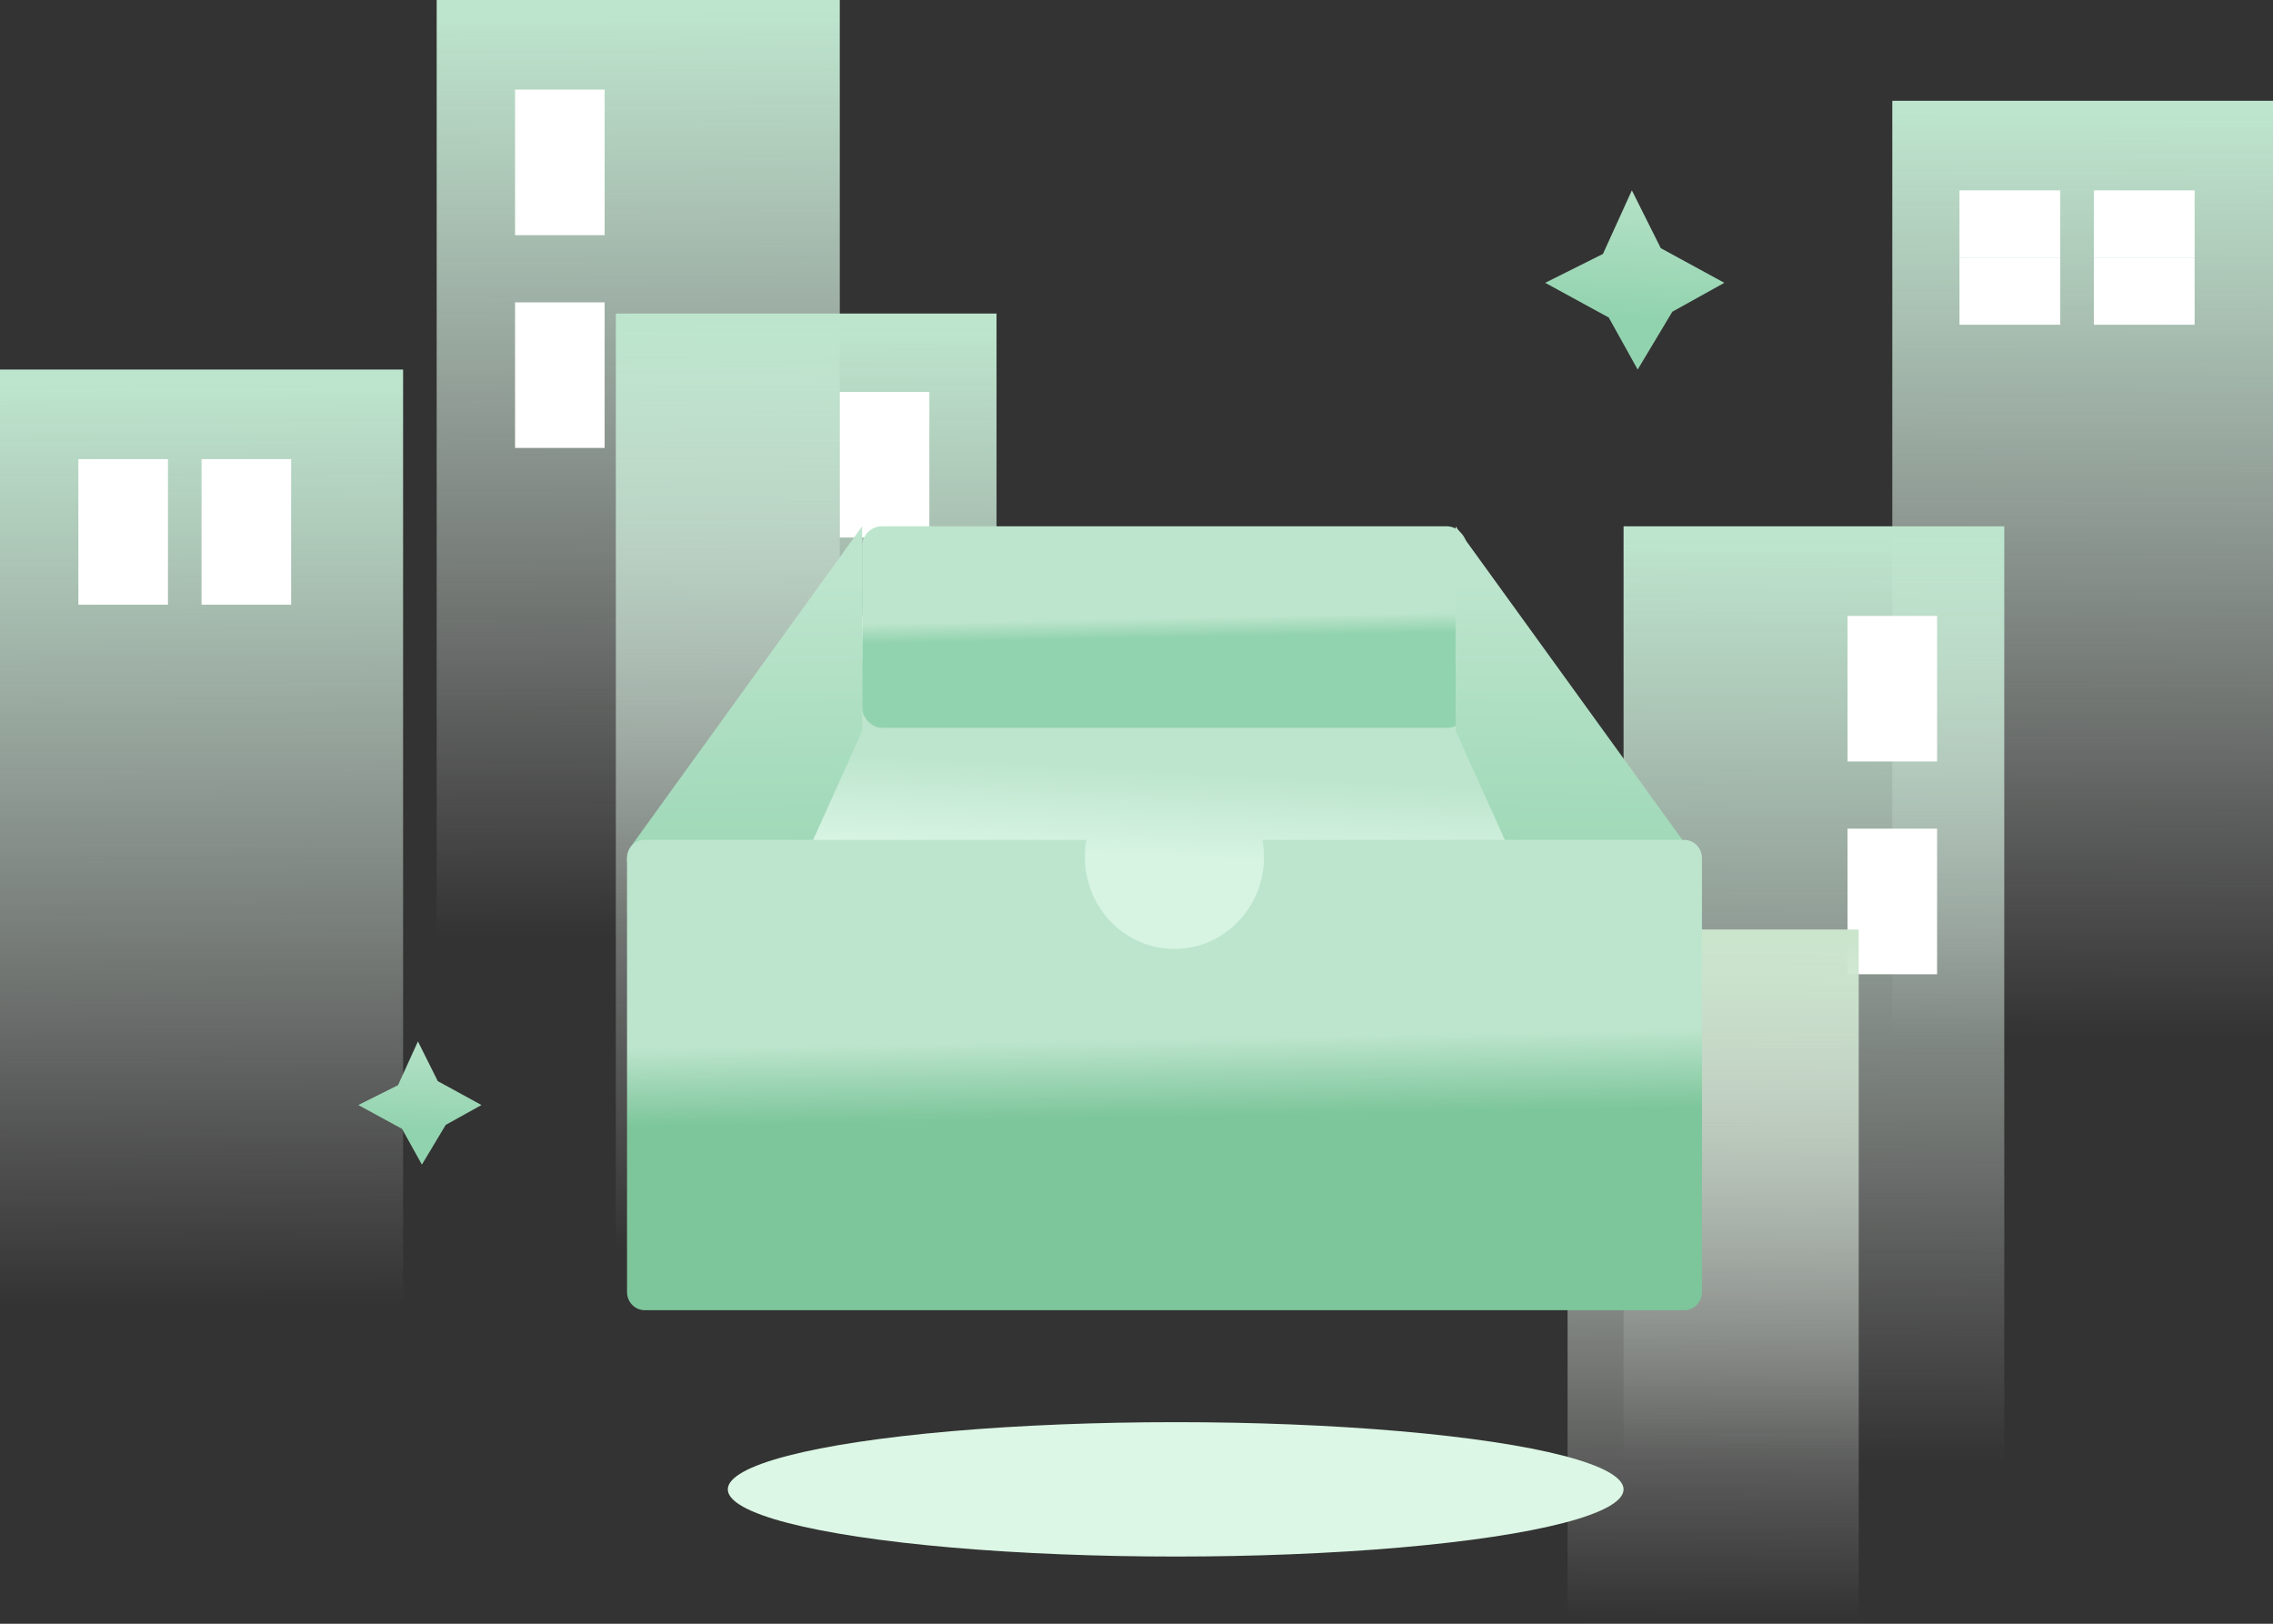 <?xml version="1.0" encoding="UTF-8"?>
<svg width="203px" height="145px" viewBox="0 0 203 145" version="1.1" xmlns="http://www.w3.org/2000/svg" xmlns:xlink="http://www.w3.org/1999/xlink">
    <rect x="0" y="0" width="203" height="145" fill="#333333" stroke="none"/>
    <title>空白页_画板 1</title>
    <defs>
        <linearGradient x1="49.927%" y1="99.305%" x2="50.073%" y2="1.409%" id="linearGradient-1">
            <stop stop-color="#FFFFFF" stop-opacity="0" offset="0%"></stop>
            <stop stop-color="#F5FBF7" stop-opacity="0.16" offset="18%"></stop>
            <stop stop-color="#DAF0E3" stop-opacity="0.56" offset="58%"></stop>
            <stop stop-color="#BDE5CD" offset="100%"></stop>
        </linearGradient>
        <linearGradient x1="49.916%" y1="0.695%" x2="50.085%" y2="98.584%" id="linearGradient-2">
            <stop stop-color="#FFFFFF" stop-opacity="0" offset="0%"></stop>
            <stop stop-color="#F5FBF7" stop-opacity="0.16" offset="18%"></stop>
            <stop stop-color="#DAF0E3" stop-opacity="0.56" offset="58%"></stop>
            <stop stop-color="#BDE5CD" offset="100%"></stop>
        </linearGradient>
        <linearGradient x1="49.999%" y1="0.695%" x2="50.171%" y2="98.584%" id="linearGradient-3">
            <stop stop-color="#FFFFFF" stop-opacity="0" offset="0%"></stop>
            <stop stop-color="#F5FBF7" stop-opacity="0.16" offset="18%"></stop>
            <stop stop-color="#DAF0E3" stop-opacity="0.56" offset="58%"></stop>
            <stop stop-color="#BDE5CD" offset="100%"></stop>
        </linearGradient>
        <linearGradient x1="49.923%" y1="99.307%" x2="50.077%" y2="1.412%" id="linearGradient-4">
            <stop stop-color="#FFFFFF" stop-opacity="0" offset="0%"></stop>
            <stop stop-color="#F7FBF7" stop-opacity="0.16" offset="18%"></stop>
            <stop stop-color="#E2F0E3" stop-opacity="0.56" offset="58%"></stop>
            <stop stop-color="#CBE5CD" offset="100%"></stop>
        </linearGradient>
        <linearGradient x1="50.622%" y1="55.521%" x2="52.901%" y2="36.028%" id="linearGradient-5">
            <stop stop-color="#D7F4E3" offset="0%"></stop>
            <stop stop-color="#BDE5CD" offset="100%"></stop>
        </linearGradient>
        <linearGradient x1="50.302%" y1="55.239%" x2="49.728%" y2="45.428%" id="linearGradient-6">
            <stop stop-color="#92D3AF" offset="0%"></stop>
            <stop stop-color="#B6E2C8" offset="84%"></stop>
            <stop stop-color="#BDE5CD" offset="100%"></stop>
        </linearGradient>
        <linearGradient x1="50.574%" y1="94.625%" x2="49.774%" y2="11.426%" id="linearGradient-7">
            <stop stop-color="#92D3AF" offset="0%"></stop>
            <stop stop-color="#B6E2C8" offset="84%"></stop>
            <stop stop-color="#BDE5CD" offset="100%"></stop>
        </linearGradient>
        <linearGradient x1="49.426%" y1="94.699%" x2="50.227%" y2="11.435%" id="linearGradient-8">
            <stop stop-color="#92D3AF" offset="0%"></stop>
            <stop stop-color="#B6E2C8" offset="84%"></stop>
            <stop stop-color="#BDE5CD" offset="100%"></stop>
        </linearGradient>
        <linearGradient x1="50.38%" y1="58.926%" x2="49.665%" y2="42.21%" id="linearGradient-9">
            <stop stop-color="#7DC69B" offset="0%"></stop>
            <stop stop-color="#A1D7B7" offset="58%"></stop>
            <stop stop-color="#BDE5CD" offset="100%"></stop>
        </linearGradient>
        <linearGradient x1="48.992%" y1="71.065%" x2="53.599%" y2="-15.355%" id="linearGradient-10">
            <stop stop-color="#92D3AF" offset="0%"></stop>
            <stop stop-color="#B6E2C8" offset="84%"></stop>
            <stop stop-color="#BDE5CD" offset="100%"></stop>
        </linearGradient>
        <linearGradient x1="48.953%" y1="71.043%" x2="53.579%" y2="-15.356%" id="linearGradient-11">
            <stop stop-color="#92D3AF" offset="0%"></stop>
            <stop stop-color="#B6E2C8" offset="84%"></stop>
            <stop stop-color="#BDE5CD" offset="100%"></stop>
        </linearGradient>
    </defs>
    <g id="页面-1" stroke="none" stroke-width="1" fill="none" fill-rule="evenodd">
        <g id="我的-我的预约-空白" transform="translate(-86, -166)" fill-rule="nonzero">
            <g id="空白页_画板-1" transform="translate(86, 166)">
                <rect id="矩形" fill="url(#linearGradient-1)" x="169" y="9" width="34" height="84"></rect>
                <rect id="矩形" fill="#FFFFFF" x="175" y="17" width="9" height="6"></rect>
                <rect id="矩形" fill="#FFFFFF" x="187" y="17" width="9" height="6"></rect>
                <rect id="矩形" fill="#FFFFFF" x="175" y="23" width="9" height="6"></rect>
                <rect id="矩形" fill="#FFFFFF" x="187" y="23" width="9" height="6"></rect>
                <rect id="矩形" fill="url(#linearGradient-1)" x="145" y="47" width="34" height="84"></rect>
                <rect id="矩形" fill="#FFFFFF" x="165" y="55" width="8" height="13"></rect>
                <rect id="矩形" fill="#FFFFFF" x="165" y="74" width="8" height="13"></rect>
                <rect id="矩形" fill="url(#linearGradient-2)" transform="translate(57, 42) rotate(180) translate(-57, -42) " x="39" y="0" width="36" height="84"></rect>
                <rect id="矩形" fill="#FFFFFF" transform="translate(50, 14.5) rotate(180) translate(-50, -14.5) " x="46" y="8" width="8" height="13"></rect>
                <rect id="矩形" fill="#FFFFFF" transform="translate(50, 33.5) rotate(180) translate(-50, -33.5) " x="46" y="27" width="8" height="13"></rect>
                <rect id="矩形" fill="url(#linearGradient-3)" transform="translate(18, 75) rotate(180) translate(-18, -75) " x="0" y="33" width="36" height="84"></rect>
                <rect id="矩形" fill="#FFFFFF" transform="translate(11, 47.5) rotate(180) translate(-11, -47.5) " x="7" y="41" width="8" height="13"></rect>
                <rect id="矩形" fill="#FFFFFF" transform="translate(22, 47.5) rotate(180) translate(-22, -47.5) " x="18" y="41" width="8" height="13"></rect>
                <rect id="矩形" fill="url(#linearGradient-4)" x="140" y="83" width="26" height="62"></rect>
                <rect id="矩形" fill="url(#linearGradient-1)" x="55" y="28" width="34" height="84"></rect>
                <rect id="矩形" fill="#FFFFFF" x="75" y="35" width="8" height="13"></rect>
                <rect id="矩形" fill="#FFFFFF" x="75" y="55" width="8" height="13"></rect>
                <polygon id="路径" fill="url(#linearGradient-5)" points="78.603 55 63 94 147 94 129.603 56.777"></polygon>
                <rect id="矩形" fill="url(#linearGradient-6)" x="77" y="47" width="54" height="18" rx="1.77"></rect>
                <path d="M76.995,47 L56.417,75.494 C55.81,76.322 55.871,77.469 56.563,78.227 L66.311,89 L77,65.278 L76.995,47 Z" id="路径" fill="url(#linearGradient-7)"></path>
                <path d="M130,47 L150.573,75.445 C151.195,76.308 151.132,77.493 150.421,78.284 L140.718,89 L130,65.259 L130,47 Z" id="路径" fill="url(#linearGradient-8)"></path>
                <path d="M150.417,75 L112.742,75 C112.838,75.501 112.886,76.01 112.888,76.52 C112.888,81.058 109.307,84.737 104.889,84.737 C100.471,84.737 96.889,81.058 96.889,76.52 C96.889,76.01 96.936,75.501 97.029,75 L57.577,75 C56.706,75 56,75.725 56,76.62 L56,115.38 C56,116.275 56.706,117 57.577,117 L150.417,117 C151.289,117 151.997,116.276 152,115.38 L152,76.62 C151.997,75.724 151.289,75 150.417,75 Z" id="路径" fill="url(#linearGradient-9)"></path>
                <polygon id="路径" fill="url(#linearGradient-10)" points="37.326 93 35.547 96.906 32 98.679 35.906 100.807 37.679 104 39.807 100.453 43 98.679 39.099 96.547"></polygon>
                <polygon id="路径" fill="url(#linearGradient-11)" points="145.741 17 143.159 22.675 138 25.256 143.677 28.356 146.259 33 149.354 27.838 154 25.256 148.323 22.162"></polygon>
                <ellipse id="椭圆形" fill="#DCF7E5" cx="105" cy="133" rx="40" ry="6"></ellipse>
            </g>
        </g>
    </g>
</svg>